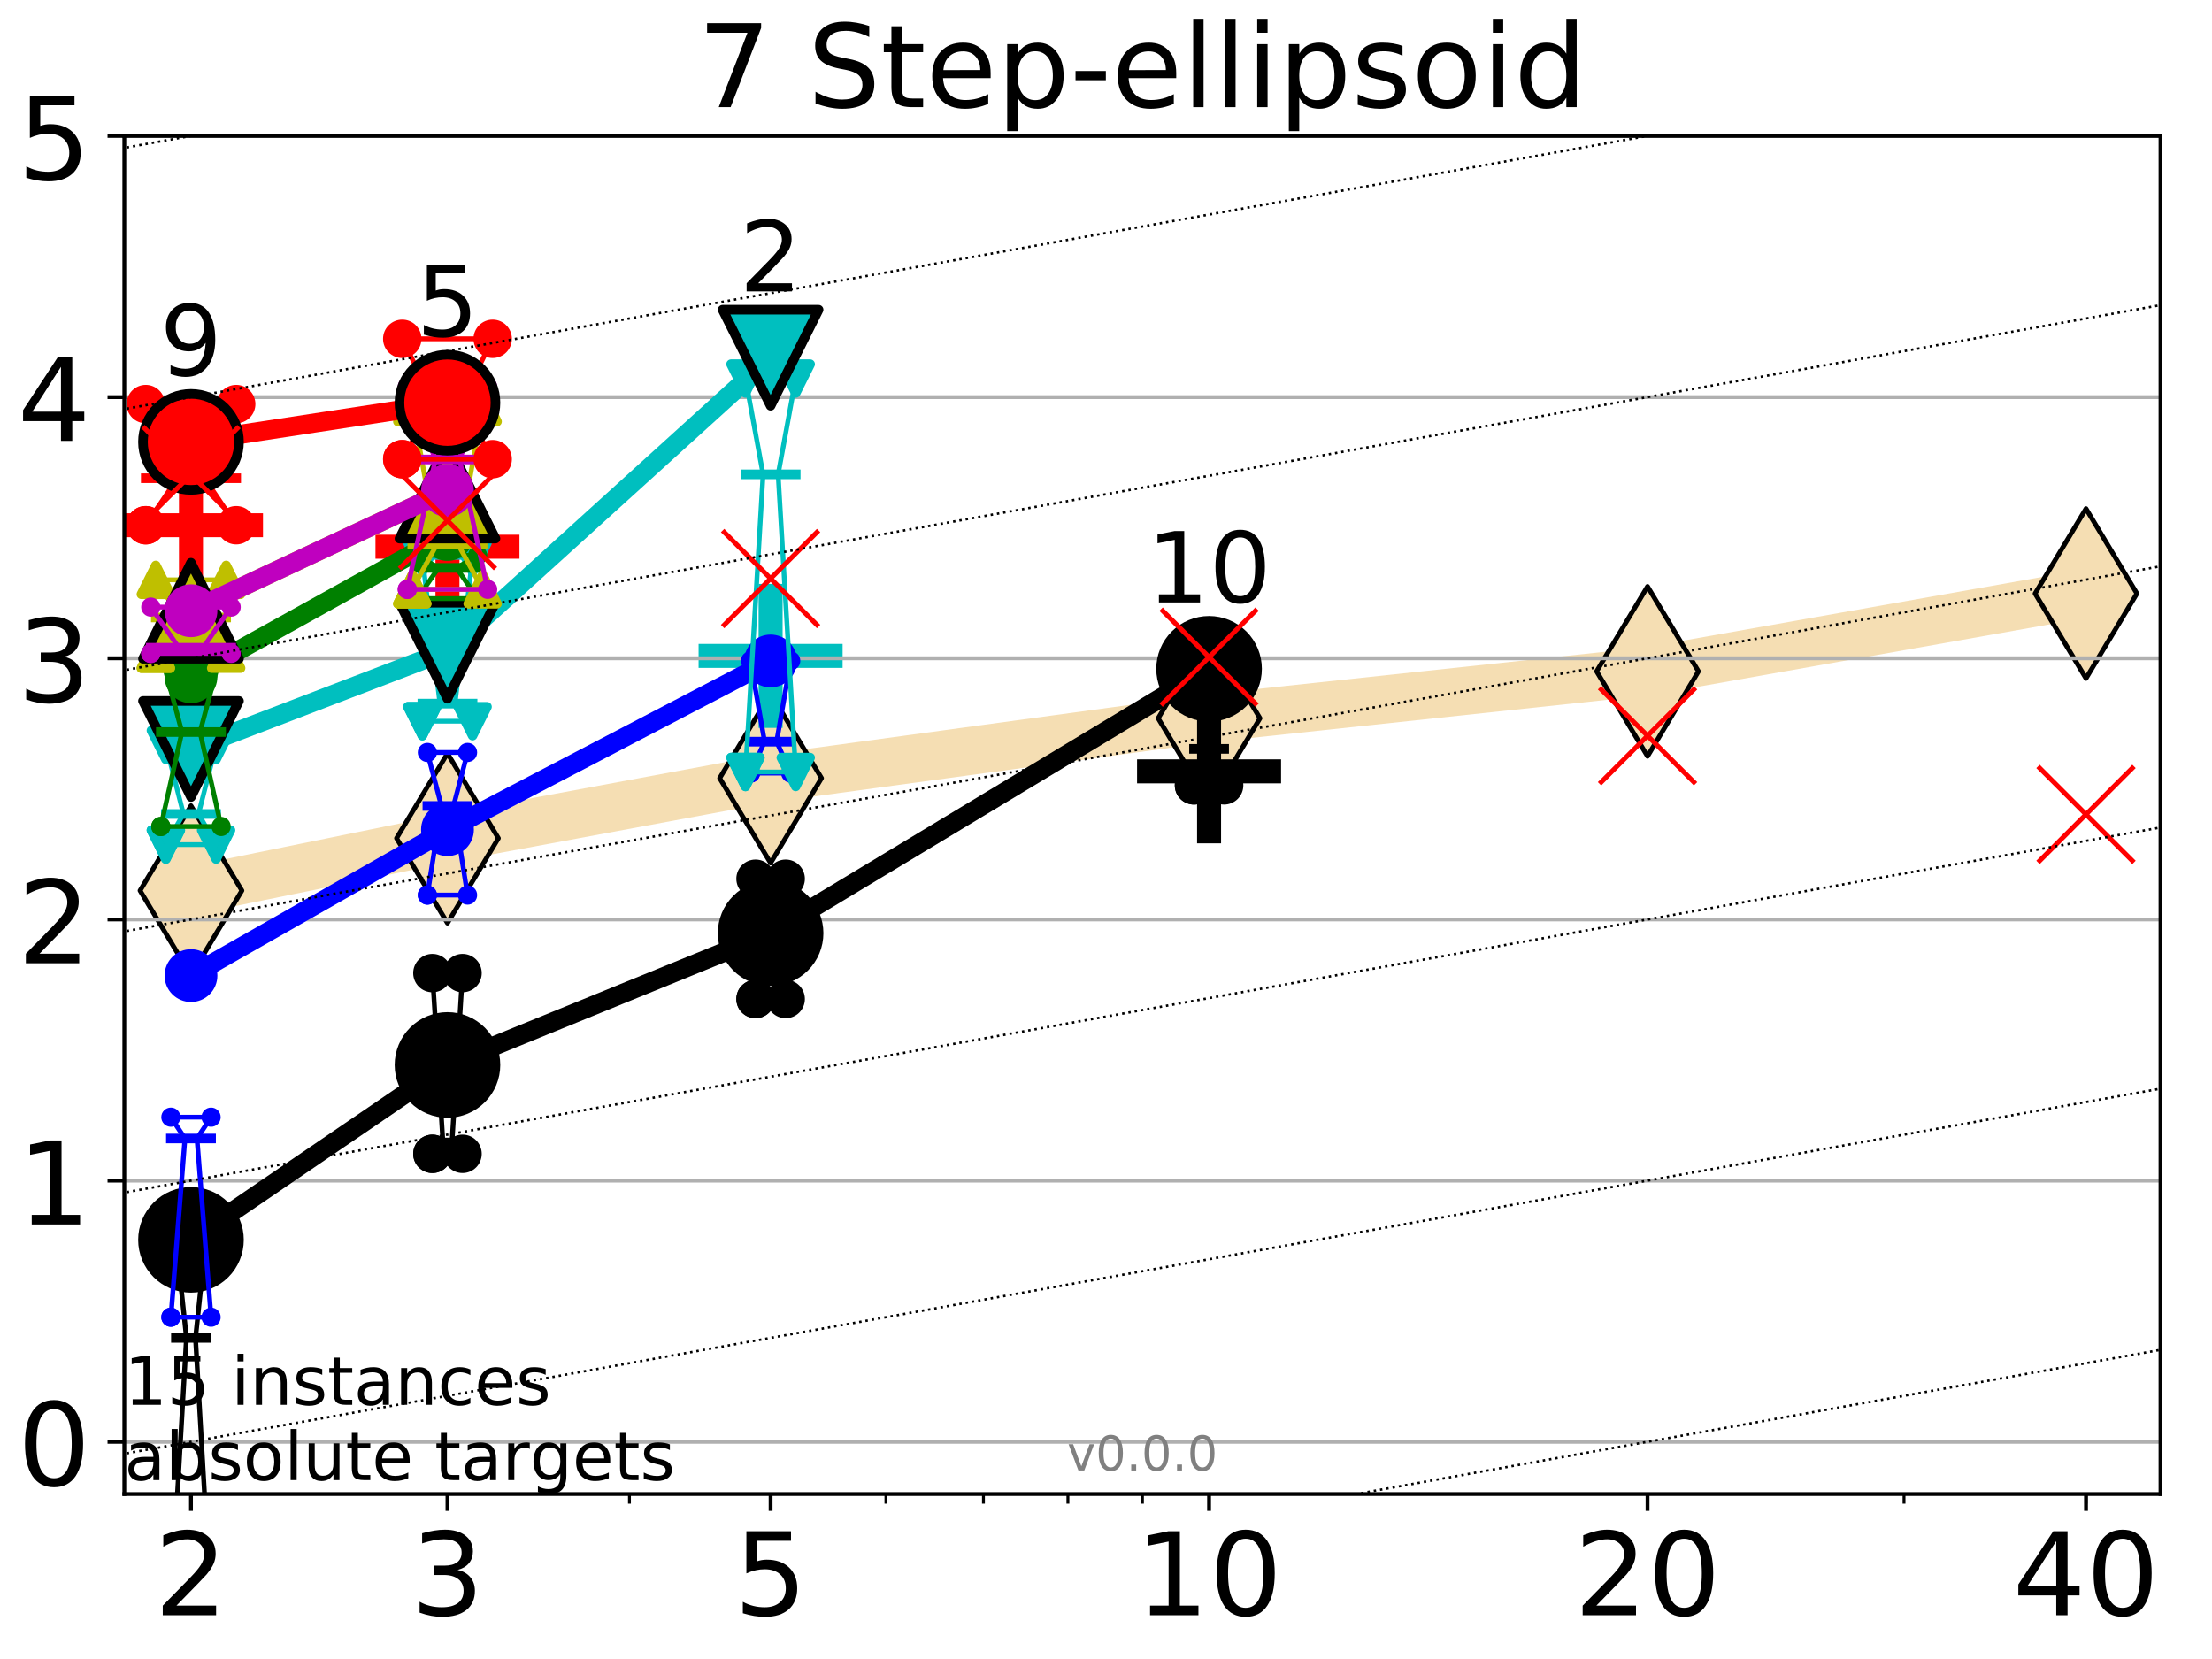 <?xml version="1.0" encoding="utf-8" standalone="no"?>
<!DOCTYPE svg PUBLIC "-//W3C//DTD SVG 1.1//EN"
  "http://www.w3.org/Graphics/SVG/1.1/DTD/svg11.dtd">
<!-- Created with matplotlib (http://matplotlib.org/) -->
<svg height="345.6pt" version="1.1" viewBox="0 0 460.8 345.6" width="460.8pt" xmlns="http://www.w3.org/2000/svg" xmlns:xlink="http://www.w3.org/1999/xlink">
 <defs>
  <style type="text/css">
*{stroke-linecap:butt;stroke-linejoin:round;}
  </style>
 </defs>
 <g id="figure_1">
  <g id="patch_1">
   <path d="M 0 345.6 
L 460.8 345.6 
L 460.8 0 
L 0 0 
z
" style="fill:#ffffff;"/>
  </g>
  <g id="axes_1">
   <g id="patch_2">
    <path d="M 25.9 311.24 
L 450.072 311.24 
L 450.072 28.32 
L 25.9 28.32 
z
" style="fill:#ffffff;"/>
   </g>
   <g id="line2d_1">
    <path clip-path="url(#p522c9f7654)" d="M 39.784 185.526 
L 93.215 174.62 
L 160.53 162.104 
L 251.87 149.631 
L 343.211 139.858 
L 434.551 123.644 
" style="fill:none;stroke:#f5deb3;stroke-linecap:square;stroke-width:10;"/>
    <defs>
     <path d="M -0 17.678 
L 10.607 0 
L 0 -17.678 
L -10.607 -0 
z
" id="m51cadf259b" style="stroke:#000000;stroke-linejoin:miter;"/>
    </defs>
    <g clip-path="url(#p522c9f7654)">
     <use style="fill:#f5deb3;stroke:#000000;stroke-linejoin:miter;" x="39.784" xlink:href="#m51cadf259b" y="185.526"/>
     <use style="fill:#f5deb3;stroke:#000000;stroke-linejoin:miter;" x="93.215" xlink:href="#m51cadf259b" y="174.62"/>
     <use style="fill:#f5deb3;stroke:#000000;stroke-linejoin:miter;" x="160.53" xlink:href="#m51cadf259b" y="162.104"/>
     <use style="fill:#f5deb3;stroke:#000000;stroke-linejoin:miter;" x="251.87" xlink:href="#m51cadf259b" y="149.631"/>
     <use style="fill:#f5deb3;stroke:#000000;stroke-linejoin:miter;" x="343.211" xlink:href="#m51cadf259b" y="139.858"/>
     <use style="fill:#f5deb3;stroke:#000000;stroke-linejoin:miter;" x="434.551" xlink:href="#m51cadf259b" y="123.644"/>
    </g>
   </g>
   <g id="line2d_2">
    <defs>
     <path d="M -15 0 
L 15 0 
M 0 15 
L 0 -15 
" id="ma0d4ff44c3" style="stroke:#ff0000;stroke-width:5;"/>
    </defs>
    <g clip-path="url(#p522c9f7654)">
     <use style="fill:#ff0000;stroke:#ff0000;stroke-width:5;" x="39.784" xlink:href="#ma0d4ff44c3" y="109.413"/>
    </g>
   </g>
   <g id="line2d_3">
    <defs>
     <path d="M -15 0 
L 15 0 
M 0 15 
L 0 -15 
" id="m48e92a271c" style="stroke:#000000;stroke-width:5;"/>
    </defs>
    <g clip-path="url(#p522c9f7654)">
     <use style="stroke:#000000;stroke-width:5;" x="251.87" xlink:href="#m48e92a271c" y="160.683"/>
    </g>
   </g>
   <g id="line2d_4">
    <g clip-path="url(#p522c9f7654)">
     <use style="fill:#ff0000;stroke:#ff0000;stroke-width:5;" x="93.215" xlink:href="#ma0d4ff44c3" y="113.886"/>
    </g>
   </g>
   <g id="line2d_5">
    <defs>
     <path d="M -15 0 
L 15 0 
M 0 15 
L 0 -15 
" id="med401c02a8" style="stroke:#00bfbf;stroke-width:5;"/>
    </defs>
    <g clip-path="url(#p522c9f7654)">
     <use style="fill:#00bfbf;stroke:#00bfbf;stroke-width:5;" x="160.53" xlink:href="#med401c02a8" y="136.633"/>
    </g>
   </g>
   <g id="matplotlib.axis_1">
    <g id="xtick_1">
     <g id="line2d_6">
      <defs>
       <path d="M 0 0 
L 0 3.5 
" id="m717dd26853" style="stroke:#000000;stroke-width:0.8;"/>
      </defs>
      <g>
       <use style="stroke:#000000;stroke-width:0.8;" x="39.784" xlink:href="#m717dd26853" y="311.24"/>
      </g>
     </g>
     <g id="text_1">
      <!-- 2 -->
      <defs>
       <path d="M 19.188 8.297 
L 53.609 8.297 
L 53.609 0 
L 7.328 0 
L 7.328 8.297 
Q 12.938 14.109 22.625 23.891 
Q 32.328 33.688 34.812 36.531 
Q 39.547 41.844 41.422 45.531 
Q 43.312 49.219 43.312 52.781 
Q 43.312 58.594 39.234 62.25 
Q 35.156 65.922 28.609 65.922 
Q 23.969 65.922 18.812 64.312 
Q 13.672 62.703 7.812 59.422 
L 7.812 69.391 
Q 13.766 71.781 18.938 73 
Q 24.125 74.219 28.422 74.219 
Q 39.75 74.219 46.484 68.547 
Q 53.219 62.891 53.219 53.422 
Q 53.219 48.922 51.531 44.891 
Q 49.859 40.875 45.406 35.406 
Q 44.188 33.984 37.641 27.219 
Q 31.109 20.453 19.188 8.297 
z
" id="DejaVuSans-32"/>
      </defs>
      <g transform="translate(32.149 336.476)scale(0.24 -0.24)">
       <use xlink:href="#DejaVuSans-32"/>
      </g>
     </g>
    </g>
    <g id="xtick_2">
     <g id="line2d_7">
      <g>
       <use style="stroke:#000000;stroke-width:0.8;" x="93.215" xlink:href="#m717dd26853" y="311.24"/>
      </g>
     </g>
     <g id="text_2">
      <!-- 3 -->
      <defs>
       <path d="M 40.578 39.312 
Q 47.656 37.797 51.625 33 
Q 55.609 28.219 55.609 21.188 
Q 55.609 10.406 48.188 4.484 
Q 40.766 -1.422 27.094 -1.422 
Q 22.516 -1.422 17.656 -0.516 
Q 12.797 0.391 7.625 2.203 
L 7.625 11.719 
Q 11.719 9.328 16.594 8.109 
Q 21.484 6.891 26.812 6.891 
Q 36.078 6.891 40.938 10.547 
Q 45.797 14.203 45.797 21.188 
Q 45.797 27.641 41.281 31.266 
Q 36.766 34.906 28.719 34.906 
L 20.219 34.906 
L 20.219 43.016 
L 29.109 43.016 
Q 36.375 43.016 40.234 45.922 
Q 44.094 48.828 44.094 54.297 
Q 44.094 59.906 40.109 62.906 
Q 36.141 65.922 28.719 65.922 
Q 24.656 65.922 20.016 65.031 
Q 15.375 64.156 9.812 62.312 
L 9.812 71.094 
Q 15.438 72.656 20.344 73.438 
Q 25.25 74.219 29.594 74.219 
Q 40.828 74.219 47.359 69.109 
Q 53.906 64.016 53.906 55.328 
Q 53.906 49.266 50.438 45.094 
Q 46.969 40.922 40.578 39.312 
z
" id="DejaVuSans-33"/>
      </defs>
      <g transform="translate(85.58 336.476)scale(0.24 -0.24)">
       <use xlink:href="#DejaVuSans-33"/>
      </g>
     </g>
    </g>
    <g id="xtick_3">
     <g id="line2d_8">
      <g>
       <use style="stroke:#000000;stroke-width:0.8;" x="160.53" xlink:href="#m717dd26853" y="311.24"/>
      </g>
     </g>
     <g id="text_3">
      <!-- 5 -->
      <defs>
       <path d="M 10.797 72.906 
L 49.516 72.906 
L 49.516 64.594 
L 19.828 64.594 
L 19.828 46.734 
Q 21.969 47.469 24.109 47.828 
Q 26.266 48.188 28.422 48.188 
Q 40.625 48.188 47.75 41.5 
Q 54.891 34.812 54.891 23.391 
Q 54.891 11.625 47.562 5.094 
Q 40.234 -1.422 26.906 -1.422 
Q 22.312 -1.422 17.547 -0.641 
Q 12.797 0.141 7.719 1.703 
L 7.719 11.625 
Q 12.109 9.234 16.797 8.062 
Q 21.484 6.891 26.703 6.891 
Q 35.156 6.891 40.078 11.328 
Q 45.016 15.766 45.016 23.391 
Q 45.016 31 40.078 35.438 
Q 35.156 39.891 26.703 39.891 
Q 22.75 39.891 18.812 39.016 
Q 14.891 38.141 10.797 36.281 
z
" id="DejaVuSans-35"/>
      </defs>
      <g transform="translate(152.895 336.476)scale(0.24 -0.24)">
       <use xlink:href="#DejaVuSans-35"/>
      </g>
     </g>
    </g>
    <g id="xtick_4">
     <g id="line2d_9">
      <g>
       <use style="stroke:#000000;stroke-width:0.8;" x="251.87" xlink:href="#m717dd26853" y="311.24"/>
      </g>
     </g>
     <g id="text_4">
      <!-- 10 -->
      <defs>
       <path d="M 12.406 8.297 
L 28.516 8.297 
L 28.516 63.922 
L 10.984 60.406 
L 10.984 69.391 
L 28.422 72.906 
L 38.281 72.906 
L 38.281 8.297 
L 54.391 8.297 
L 54.391 0 
L 12.406 0 
z
" id="DejaVuSans-31"/>
       <path d="M 31.781 66.406 
Q 24.172 66.406 20.328 58.906 
Q 16.5 51.422 16.5 36.375 
Q 16.5 21.391 20.328 13.891 
Q 24.172 6.391 31.781 6.391 
Q 39.453 6.391 43.281 13.891 
Q 47.125 21.391 47.125 36.375 
Q 47.125 51.422 43.281 58.906 
Q 39.453 66.406 31.781 66.406 
z
M 31.781 74.219 
Q 44.047 74.219 50.516 64.516 
Q 56.984 54.828 56.984 36.375 
Q 56.984 17.969 50.516 8.266 
Q 44.047 -1.422 31.781 -1.422 
Q 19.531 -1.422 13.062 8.266 
Q 6.594 17.969 6.594 36.375 
Q 6.594 54.828 13.062 64.516 
Q 19.531 74.219 31.781 74.219 
z
" id="DejaVuSans-30"/>
      </defs>
      <g transform="translate(236.6 336.476)scale(0.24 -0.24)">
       <use xlink:href="#DejaVuSans-31"/>
       <use x="63.623" xlink:href="#DejaVuSans-30"/>
      </g>
     </g>
    </g>
    <g id="xtick_5">
     <g id="line2d_10">
      <g>
       <use style="stroke:#000000;stroke-width:0.8;" x="343.211" xlink:href="#m717dd26853" y="311.24"/>
      </g>
     </g>
     <g id="text_5">
      <!-- 20 -->
      <g transform="translate(327.941 336.476)scale(0.24 -0.24)">
       <use xlink:href="#DejaVuSans-32"/>
       <use x="63.623" xlink:href="#DejaVuSans-30"/>
      </g>
     </g>
    </g>
    <g id="xtick_6">
     <g id="line2d_11">
      <g>
       <use style="stroke:#000000;stroke-width:0.8;" x="434.551" xlink:href="#m717dd26853" y="311.24"/>
      </g>
     </g>
     <g id="text_6">
      <!-- 40 -->
      <defs>
       <path d="M 37.797 64.312 
L 12.891 25.391 
L 37.797 25.391 
z
M 35.203 72.906 
L 47.609 72.906 
L 47.609 25.391 
L 58.016 25.391 
L 58.016 17.188 
L 47.609 17.188 
L 47.609 0 
L 37.797 0 
L 37.797 17.188 
L 4.891 17.188 
L 4.891 26.703 
z
" id="DejaVuSans-34"/>
      </defs>
      <g transform="translate(419.281 336.476)scale(0.24 -0.24)">
       <use xlink:href="#DejaVuSans-34"/>
       <use x="63.623" xlink:href="#DejaVuSans-30"/>
      </g>
     </g>
    </g>
    <g id="xtick_7">
     <g id="line2d_12">
      <defs>
       <path d="M 0 0 
L 0 2 
" id="m50690ef6cd" style="stroke:#000000;stroke-width:0.6;"/>
      </defs>
      <g>
       <use style="stroke:#000000;stroke-width:0.6;" x="39.784" xlink:href="#m50690ef6cd" y="311.24"/>
      </g>
     </g>
    </g>
    <g id="xtick_8">
     <g id="line2d_13">
      <g>
       <use style="stroke:#000000;stroke-width:0.6;" x="93.215" xlink:href="#m50690ef6cd" y="311.24"/>
      </g>
     </g>
    </g>
    <g id="xtick_9">
     <g id="line2d_14">
      <g>
       <use style="stroke:#000000;stroke-width:0.6;" x="131.125" xlink:href="#m50690ef6cd" y="311.24"/>
      </g>
     </g>
    </g>
    <g id="xtick_10">
     <g id="line2d_15">
      <g>
       <use style="stroke:#000000;stroke-width:0.6;" x="160.53" xlink:href="#m50690ef6cd" y="311.24"/>
      </g>
     </g>
    </g>
    <g id="xtick_11">
     <g id="line2d_16">
      <g>
       <use style="stroke:#000000;stroke-width:0.6;" x="184.555" xlink:href="#m50690ef6cd" y="311.24"/>
      </g>
     </g>
    </g>
    <g id="xtick_12">
     <g id="line2d_17">
      <g>
       <use style="stroke:#000000;stroke-width:0.6;" x="204.869" xlink:href="#m50690ef6cd" y="311.24"/>
      </g>
     </g>
    </g>
    <g id="xtick_13">
     <g id="line2d_18">
      <g>
       <use style="stroke:#000000;stroke-width:0.6;" x="222.465" xlink:href="#m50690ef6cd" y="311.24"/>
      </g>
     </g>
    </g>
    <g id="xtick_14">
     <g id="line2d_19">
      <g>
       <use style="stroke:#000000;stroke-width:0.6;" x="237.986" xlink:href="#m50690ef6cd" y="311.24"/>
      </g>
     </g>
    </g>
    <g id="xtick_15">
     <g id="line2d_20">
      <g>
       <use style="stroke:#000000;stroke-width:0.6;" x="343.211" xlink:href="#m50690ef6cd" y="311.24"/>
      </g>
     </g>
    </g>
    <g id="xtick_16">
     <g id="line2d_21">
      <g>
       <use style="stroke:#000000;stroke-width:0.6;" x="396.641" xlink:href="#m50690ef6cd" y="311.24"/>
      </g>
     </g>
    </g>
    <g id="xtick_17">
     <g id="line2d_22">
      <g>
       <use style="stroke:#000000;stroke-width:0.6;" x="434.551" xlink:href="#m50690ef6cd" y="311.24"/>
      </g>
     </g>
    </g>
   </g>
   <g id="matplotlib.axis_2">
    <g id="ytick_1">
     <g id="line2d_23">
      <path clip-path="url(#p522c9f7654)" d="M 25.9 300.358 
L 450.072 300.358 
" style="fill:none;stroke:#b0b0b0;stroke-linecap:square;stroke-width:0.8;"/>
     </g>
     <g id="line2d_24">
      <defs>
       <path d="M 0 0 
L -3.5 0 
" id="mcee3075434" style="stroke:#000000;stroke-width:0.8;"/>
      </defs>
      <g>
       <use style="stroke:#000000;stroke-width:0.8;" x="25.9" xlink:href="#mcee3075434" y="300.358"/>
      </g>
     </g>
     <g id="text_7">
      <!-- 0 -->
      <g transform="translate(3.63 309.477)scale(0.24 -0.24)">
       <use xlink:href="#DejaVuSans-30"/>
      </g>
     </g>
    </g>
    <g id="ytick_2">
     <g id="line2d_25">
      <path clip-path="url(#p522c9f7654)" d="M 25.9 245.951 
L 450.072 245.951 
" style="fill:none;stroke:#b0b0b0;stroke-linecap:square;stroke-width:0.8;"/>
     </g>
     <g id="line2d_26">
      <g>
       <use style="stroke:#000000;stroke-width:0.8;" x="25.9" xlink:href="#mcee3075434" y="245.951"/>
      </g>
     </g>
     <g id="text_8">
      <!-- 1 -->
      <g transform="translate(3.63 255.069)scale(0.24 -0.24)">
       <use xlink:href="#DejaVuSans-31"/>
      </g>
     </g>
    </g>
    <g id="ytick_3">
     <g id="line2d_27">
      <path clip-path="url(#p522c9f7654)" d="M 25.9 191.543 
L 450.072 191.543 
" style="fill:none;stroke:#b0b0b0;stroke-linecap:square;stroke-width:0.8;"/>
     </g>
     <g id="line2d_28">
      <g>
       <use style="stroke:#000000;stroke-width:0.8;" x="25.9" xlink:href="#mcee3075434" y="191.543"/>
      </g>
     </g>
     <g id="text_9">
      <!-- 2 -->
      <g transform="translate(3.63 200.661)scale(0.24 -0.24)">
       <use xlink:href="#DejaVuSans-32"/>
      </g>
     </g>
    </g>
    <g id="ytick_4">
     <g id="line2d_29">
      <path clip-path="url(#p522c9f7654)" d="M 25.9 137.135 
L 450.072 137.135 
" style="fill:none;stroke:#b0b0b0;stroke-linecap:square;stroke-width:0.8;"/>
     </g>
     <g id="line2d_30">
      <g>
       <use style="stroke:#000000;stroke-width:0.8;" x="25.9" xlink:href="#mcee3075434" y="137.135"/>
      </g>
     </g>
     <g id="text_10">
      <!-- 3 -->
      <g transform="translate(3.63 146.254)scale(0.24 -0.24)">
       <use xlink:href="#DejaVuSans-33"/>
      </g>
     </g>
    </g>
    <g id="ytick_5">
     <g id="line2d_31">
      <path clip-path="url(#p522c9f7654)" d="M 25.9 82.728 
L 450.072 82.728 
" style="fill:none;stroke:#b0b0b0;stroke-linecap:square;stroke-width:0.8;"/>
     </g>
     <g id="line2d_32">
      <g>
       <use style="stroke:#000000;stroke-width:0.8;" x="25.9" xlink:href="#mcee3075434" y="82.728"/>
      </g>
     </g>
     <g id="text_11">
      <!-- 4 -->
      <g transform="translate(3.63 91.846)scale(0.24 -0.24)">
       <use xlink:href="#DejaVuSans-34"/>
      </g>
     </g>
    </g>
    <g id="ytick_6">
     <g id="line2d_33">
      <path clip-path="url(#p522c9f7654)" d="M 25.9 28.32 
L 450.072 28.32 
" style="fill:none;stroke:#b0b0b0;stroke-linecap:square;stroke-width:0.8;"/>
     </g>
     <g id="line2d_34">
      <g>
       <use style="stroke:#000000;stroke-width:0.8;" x="25.9" xlink:href="#mcee3075434" y="28.32"/>
      </g>
     </g>
     <g id="text_12">
      <!-- 5 -->
      <g transform="translate(3.63 37.438)scale(0.24 -0.24)">
       <use xlink:href="#DejaVuSans-35"/>
      </g>
     </g>
    </g>
   </g>
   <g id="line2d_35">
    <path clip-path="url(#p522c9f7654)" d="M 36.644 316.737 
L 38.842 278.707 
L 36.644 258.021 
L 42.924 258.021 
L 40.726 278.707 
L 42.924 316.737 
L 36.644 316.737 
" style="fill:none;stroke:#000000;stroke-linecap:square;"/>
   </g>
   <g id="line2d_36">
    <path clip-path="url(#p522c9f7654)" d="M 36.644 316.737 
L 42.924 316.737 
L 42.924 258.021 
L 36.644 258.021 
L 36.644 316.737 
" style="fill:none;"/>
    <defs>
     <path d="M 0 3 
C 0.796 3 1.559 2.684 2.121 2.121 
C 2.684 1.559 3 0.796 3 0 
C 3 -0.796 2.684 -1.559 2.121 -2.121 
C 1.559 -2.684 0.796 -3 0 -3 
C -0.796 -3 -1.559 -2.684 -2.121 -2.121 
C -2.684 -1.559 -3 -0.796 -3 0 
C -3 0.796 -2.684 1.559 -2.121 2.121 
C -1.559 2.684 -0.796 3 0 3 
z
" id="m128e82d9e5" style="stroke:#000000;stroke-width:2;"/>
    </defs>
    <g clip-path="url(#p522c9f7654)">
     <use style="stroke:#000000;stroke-width:2;" x="36.644" xlink:href="#m128e82d9e5" y="316.737"/>
     <use style="stroke:#000000;stroke-width:2;" x="42.924" xlink:href="#m128e82d9e5" y="316.737"/>
     <use style="stroke:#000000;stroke-width:2;" x="42.924" xlink:href="#m128e82d9e5" y="258.021"/>
     <use style="stroke:#000000;stroke-width:2;" x="36.644" xlink:href="#m128e82d9e5" y="258.021"/>
     <use style="stroke:#000000;stroke-width:2;" x="36.644" xlink:href="#m128e82d9e5" y="316.737"/>
    </g>
   </g>
   <g id="line2d_37">
    <path clip-path="url(#p522c9f7654)" d="M 36.644 278.707 
L 42.924 278.707 
" style="fill:none;stroke:#000000;stroke-linecap:square;stroke-width:2;"/>
   </g>
   <g id="line2d_38">
    <path clip-path="url(#p522c9f7654)" d="M 90.075 240.365 
L 92.273 238 
L 90.075 202.712 
L 96.355 202.712 
L 94.157 238 
L 96.355 240.365 
L 90.075 240.365 
" style="fill:none;stroke:#000000;stroke-linecap:square;"/>
   </g>
   <g id="line2d_39">
    <path clip-path="url(#p522c9f7654)" d="M 90.075 240.365 
L 96.355 240.365 
L 96.355 202.712 
L 90.075 202.712 
L 90.075 240.365 
" style="fill:none;"/>
    <g clip-path="url(#p522c9f7654)">
     <use style="stroke:#000000;stroke-width:2;" x="90.075" xlink:href="#m128e82d9e5" y="240.365"/>
     <use style="stroke:#000000;stroke-width:2;" x="96.355" xlink:href="#m128e82d9e5" y="240.365"/>
     <use style="stroke:#000000;stroke-width:2;" x="96.355" xlink:href="#m128e82d9e5" y="202.712"/>
     <use style="stroke:#000000;stroke-width:2;" x="90.075" xlink:href="#m128e82d9e5" y="202.712"/>
     <use style="stroke:#000000;stroke-width:2;" x="90.075" xlink:href="#m128e82d9e5" y="240.365"/>
    </g>
   </g>
   <g id="line2d_40">
    <path clip-path="url(#p522c9f7654)" d="M 90.075 238 
L 96.355 238 
" style="fill:none;stroke:#000000;stroke-linecap:square;stroke-width:2;"/>
   </g>
   <g id="line2d_41">
    <path clip-path="url(#p522c9f7654)" d="M 157.39 208.111 
L 159.588 188.865 
L 157.39 183.059 
L 163.669 183.059 
L 161.472 188.865 
L 163.669 208.111 
L 157.39 208.111 
" style="fill:none;stroke:#000000;stroke-linecap:square;"/>
   </g>
   <g id="line2d_42">
    <path clip-path="url(#p522c9f7654)" d="M 157.39 208.111 
L 163.669 208.111 
L 163.669 183.059 
L 157.39 183.059 
L 157.39 208.111 
" style="fill:none;"/>
    <g clip-path="url(#p522c9f7654)">
     <use style="stroke:#000000;stroke-width:2;" x="157.39" xlink:href="#m128e82d9e5" y="208.111"/>
     <use style="stroke:#000000;stroke-width:2;" x="163.669" xlink:href="#m128e82d9e5" y="208.111"/>
     <use style="stroke:#000000;stroke-width:2;" x="163.669" xlink:href="#m128e82d9e5" y="183.059"/>
     <use style="stroke:#000000;stroke-width:2;" x="157.39" xlink:href="#m128e82d9e5" y="183.059"/>
     <use style="stroke:#000000;stroke-width:2;" x="157.39" xlink:href="#m128e82d9e5" y="208.111"/>
    </g>
   </g>
   <g id="line2d_43">
    <path clip-path="url(#p522c9f7654)" d="M 157.39 188.865 
L 163.669 188.865 
" style="fill:none;stroke:#000000;stroke-linecap:square;stroke-width:2;"/>
   </g>
   <g id="line2d_44">
    <path clip-path="url(#p522c9f7654)" d="M 248.73 163.606 
L 250.928 156.006 
L 248.73 143.471 
L 255.01 143.471 
L 252.812 156.006 
L 255.01 163.606 
L 248.73 163.606 
" style="fill:none;stroke:#000000;stroke-linecap:square;"/>
   </g>
   <g id="line2d_45">
    <path clip-path="url(#p522c9f7654)" d="M 248.73 163.606 
L 255.01 163.606 
L 255.01 143.471 
L 248.73 143.471 
L 248.73 163.606 
" style="fill:none;"/>
    <g clip-path="url(#p522c9f7654)">
     <use style="stroke:#000000;stroke-width:2;" x="248.73" xlink:href="#m128e82d9e5" y="163.606"/>
     <use style="stroke:#000000;stroke-width:2;" x="255.01" xlink:href="#m128e82d9e5" y="163.606"/>
     <use style="stroke:#000000;stroke-width:2;" x="255.01" xlink:href="#m128e82d9e5" y="143.471"/>
     <use style="stroke:#000000;stroke-width:2;" x="248.73" xlink:href="#m128e82d9e5" y="143.471"/>
     <use style="stroke:#000000;stroke-width:2;" x="248.73" xlink:href="#m128e82d9e5" y="163.606"/>
    </g>
   </g>
   <g id="line2d_46">
    <path clip-path="url(#p522c9f7654)" d="M 248.73 156.006 
L 255.01 156.006 
" style="fill:none;stroke:#000000;stroke-linecap:square;stroke-width:2;"/>
   </g>
   <g id="line2d_47">
    <path clip-path="url(#p522c9f7654)" d="M 39.784 258.285 
L 93.215 221.848 
" style="fill:none;stroke:#000000;stroke-linecap:square;stroke-width:4;"/>
   </g>
   <g id="line2d_48">
    <path clip-path="url(#p522c9f7654)" d="M 93.215 221.848 
L 160.53 194.396 
" style="fill:none;stroke:#000000;stroke-linecap:square;stroke-width:4;"/>
   </g>
   <g id="line2d_49">
    <path clip-path="url(#p522c9f7654)" d="M 160.53 194.396 
L 251.87 139.325 
" style="fill:none;stroke:#000000;stroke-linecap:square;stroke-width:4;"/>
   </g>
   <g id="line2d_50">
    <path clip-path="url(#p522c9f7654)" d="M 39.784 258.285 
L 93.215 221.848 
L 160.53 194.396 
L 251.87 139.325 
" style="fill:none;"/>
    <defs>
     <path d="M 0 10 
C 2.652 10 5.196 8.946 7.071 7.071 
C 8.946 5.196 10 2.652 10 0 
C 10 -2.652 8.946 -5.196 7.071 -7.071 
C 5.196 -8.946 2.652 -10 0 -10 
C -2.652 -10 -5.196 -8.946 -7.071 -7.071 
C -8.946 -5.196 -10 -2.652 -10 0 
C -10 2.652 -8.946 5.196 -7.071 7.071 
C -5.196 8.946 -2.652 10 0 10 
z
" id="m96d570742b" style="stroke:#000000;stroke-width:2;"/>
    </defs>
    <g clip-path="url(#p522c9f7654)">
     <use style="stroke:#000000;stroke-width:2;" x="39.784" xlink:href="#m96d570742b" y="258.285"/>
     <use style="stroke:#000000;stroke-width:2;" x="93.215" xlink:href="#m96d570742b" y="221.848"/>
     <use style="stroke:#000000;stroke-width:2;" x="160.53" xlink:href="#m96d570742b" y="194.396"/>
     <use style="stroke:#000000;stroke-width:2;" x="251.87" xlink:href="#m96d570742b" y="139.325"/>
    </g>
   </g>
   <g id="line2d_51">
    <path clip-path="url(#p522c9f7654)" d="M 35.597 274.399 
L 38.528 237.171 
L 35.597 232.728 
L 43.971 232.728 
L 41.04 237.171 
L 43.971 274.399 
L 35.597 274.399 
" style="fill:none;stroke:#0000ff;stroke-linecap:square;"/>
   </g>
   <g id="line2d_52">
    <path clip-path="url(#p522c9f7654)" d="M 35.597 274.399 
L 43.971 274.399 
L 43.971 232.728 
L 35.597 232.728 
L 35.597 274.399 
" style="fill:none;"/>
    <defs>
     <path d="M 0 1.5 
C 0.398 1.5 0.779 1.342 1.061 1.061 
C 1.342 0.779 1.5 0.398 1.5 0 
C 1.5 -0.398 1.342 -0.779 1.061 -1.061 
C 0.779 -1.342 0.398 -1.5 0 -1.5 
C -0.398 -1.5 -0.779 -1.342 -1.061 -1.061 
C -1.342 -0.779 -1.5 -0.398 -1.5 0 
C -1.5 0.398 -1.342 0.779 -1.061 1.061 
C -0.779 1.342 -0.398 1.5 0 1.5 
z
" id="me90235b572" style="stroke:#0000ff;"/>
    </defs>
    <g clip-path="url(#p522c9f7654)">
     <use style="fill:#0000ff;stroke:#0000ff;" x="35.597" xlink:href="#me90235b572" y="274.399"/>
     <use style="fill:#0000ff;stroke:#0000ff;" x="43.971" xlink:href="#me90235b572" y="274.399"/>
     <use style="fill:#0000ff;stroke:#0000ff;" x="43.971" xlink:href="#me90235b572" y="232.728"/>
     <use style="fill:#0000ff;stroke:#0000ff;" x="35.597" xlink:href="#me90235b572" y="232.728"/>
     <use style="fill:#0000ff;stroke:#0000ff;" x="35.597" xlink:href="#me90235b572" y="274.399"/>
    </g>
   </g>
   <g id="line2d_53">
    <path clip-path="url(#p522c9f7654)" d="M 35.597 237.171 
L 43.971 237.171 
" style="fill:none;stroke:#0000ff;stroke-linecap:square;stroke-width:2;"/>
   </g>
   <g id="line2d_54">
    <path clip-path="url(#p522c9f7654)" d="M 89.028 186.46 
L 91.959 167.899 
L 89.028 156.75 
L 97.401 156.75 
L 94.471 167.899 
L 97.401 186.46 
L 89.028 186.46 
" style="fill:none;stroke:#0000ff;stroke-linecap:square;"/>
   </g>
   <g id="line2d_55">
    <path clip-path="url(#p522c9f7654)" d="M 89.028 186.46 
L 97.401 186.46 
L 97.401 156.75 
L 89.028 156.75 
L 89.028 186.46 
" style="fill:none;"/>
    <g clip-path="url(#p522c9f7654)">
     <use style="fill:#0000ff;stroke:#0000ff;" x="89.028" xlink:href="#me90235b572" y="186.46"/>
     <use style="fill:#0000ff;stroke:#0000ff;" x="97.401" xlink:href="#me90235b572" y="186.46"/>
     <use style="fill:#0000ff;stroke:#0000ff;" x="97.401" xlink:href="#me90235b572" y="156.75"/>
     <use style="fill:#0000ff;stroke:#0000ff;" x="89.028" xlink:href="#me90235b572" y="156.75"/>
     <use style="fill:#0000ff;stroke:#0000ff;" x="89.028" xlink:href="#me90235b572" y="186.46"/>
    </g>
   </g>
   <g id="line2d_56">
    <path clip-path="url(#p522c9f7654)" d="M 89.028 167.899 
L 97.401 167.899 
" style="fill:none;stroke:#0000ff;stroke-linecap:square;stroke-width:2;"/>
   </g>
   <g id="line2d_57">
    <path clip-path="url(#p522c9f7654)" d="M 156.343 161.054 
L 159.274 154.508 
L 156.343 137.661 
L 164.716 137.661 
L 161.786 154.508 
L 164.716 161.054 
L 156.343 161.054 
" style="fill:none;stroke:#0000ff;stroke-linecap:square;"/>
   </g>
   <g id="line2d_58">
    <path clip-path="url(#p522c9f7654)" d="M 156.343 161.054 
L 164.716 161.054 
L 164.716 137.661 
L 156.343 137.661 
L 156.343 161.054 
" style="fill:none;"/>
    <g clip-path="url(#p522c9f7654)">
     <use style="fill:#0000ff;stroke:#0000ff;" x="156.343" xlink:href="#me90235b572" y="161.054"/>
     <use style="fill:#0000ff;stroke:#0000ff;" x="164.716" xlink:href="#me90235b572" y="161.054"/>
     <use style="fill:#0000ff;stroke:#0000ff;" x="164.716" xlink:href="#me90235b572" y="137.661"/>
     <use style="fill:#0000ff;stroke:#0000ff;" x="156.343" xlink:href="#me90235b572" y="137.661"/>
     <use style="fill:#0000ff;stroke:#0000ff;" x="156.343" xlink:href="#me90235b572" y="161.054"/>
    </g>
   </g>
   <g id="line2d_59">
    <path clip-path="url(#p522c9f7654)" d="M 156.343 154.508 
L 164.716 154.508 
" style="fill:none;stroke:#0000ff;stroke-linecap:square;stroke-width:2;"/>
   </g>
   <g id="line2d_60">
    <path clip-path="url(#p522c9f7654)" d="M 39.784 203.236 
L 93.215 172.832 
" style="fill:none;stroke:#0000ff;stroke-linecap:square;stroke-width:4;"/>
   </g>
   <g id="line2d_61">
    <path clip-path="url(#p522c9f7654)" d="M 93.215 172.832 
L 160.53 137.691 
" style="fill:none;stroke:#0000ff;stroke-linecap:square;stroke-width:4;"/>
   </g>
   <g id="line2d_62">
    <path clip-path="url(#p522c9f7654)" d="M 39.784 203.236 
L 93.215 172.832 
L 160.53 137.691 
" style="fill:none;"/>
    <defs>
     <path d="M 0 5 
C 1.326 5 2.598 4.473 3.536 3.536 
C 4.473 2.598 5 1.326 5 0 
C 5 -1.326 4.473 -2.598 3.536 -3.536 
C 2.598 -4.473 1.326 -5 0 -5 
C -1.326 -5 -2.598 -4.473 -3.536 -3.536 
C -4.473 -2.598 -5 -1.326 -5 0 
C -5 1.326 -4.473 2.598 -3.536 3.536 
C -2.598 4.473 -1.326 5 0 5 
z
" id="m5af7e24851" style="stroke:#0000ff;"/>
    </defs>
    <g clip-path="url(#p522c9f7654)">
     <use style="fill:#0000ff;stroke:#0000ff;" x="39.784" xlink:href="#m5af7e24851" y="203.236"/>
     <use style="fill:#0000ff;stroke:#0000ff;" x="93.215" xlink:href="#m5af7e24851" y="172.832"/>
     <use style="fill:#0000ff;stroke:#0000ff;" x="160.53" xlink:href="#m5af7e24851" y="137.691"/>
    </g>
   </g>
   <g id="line2d_63">
    <path clip-path="url(#p522c9f7654)" d="M 34.551 175.945 
L 38.214 169.564 
L 34.551 155.178 
L 45.017 155.178 
L 41.354 169.564 
L 45.017 175.945 
L 34.551 175.945 
" style="fill:none;stroke:#00bfbf;stroke-linecap:square;"/>
   </g>
   <g id="line2d_64">
    <path clip-path="url(#p522c9f7654)" d="M 34.551 175.945 
L 45.017 175.945 
L 45.017 155.178 
L 34.551 155.178 
L 34.551 175.945 
" style="fill:none;"/>
    <defs>
     <path d="M -0 3 
L 3 -3 
L -3 -3 
z
" id="m9ff30067f4" style="stroke:#00bfbf;stroke-linejoin:miter;stroke-width:2;"/>
    </defs>
    <g clip-path="url(#p522c9f7654)">
     <use style="fill:#00bfbf;stroke:#00bfbf;stroke-linejoin:miter;stroke-width:2;" x="34.551" xlink:href="#m9ff30067f4" y="175.945"/>
     <use style="fill:#00bfbf;stroke:#00bfbf;stroke-linejoin:miter;stroke-width:2;" x="45.017" xlink:href="#m9ff30067f4" y="175.945"/>
     <use style="fill:#00bfbf;stroke:#00bfbf;stroke-linejoin:miter;stroke-width:2;" x="45.017" xlink:href="#m9ff30067f4" y="155.178"/>
     <use style="fill:#00bfbf;stroke:#00bfbf;stroke-linejoin:miter;stroke-width:2;" x="34.551" xlink:href="#m9ff30067f4" y="155.178"/>
     <use style="fill:#00bfbf;stroke:#00bfbf;stroke-linejoin:miter;stroke-width:2;" x="34.551" xlink:href="#m9ff30067f4" y="175.945"/>
    </g>
   </g>
   <g id="line2d_65">
    <path clip-path="url(#p522c9f7654)" d="M 34.551 169.564 
L 45.017 169.564 
" style="fill:none;stroke:#00bfbf;stroke-linecap:square;stroke-width:2;"/>
   </g>
   <g id="line2d_66">
    <path clip-path="url(#p522c9f7654)" d="M 87.982 150.239 
L 91.645 146.575 
L 87.982 116.1 
L 98.448 116.1 
L 94.785 146.575 
L 98.448 150.239 
L 87.982 150.239 
" style="fill:none;stroke:#00bfbf;stroke-linecap:square;"/>
   </g>
   <g id="line2d_67">
    <path clip-path="url(#p522c9f7654)" d="M 87.982 150.239 
L 98.448 150.239 
L 98.448 116.1 
L 87.982 116.1 
L 87.982 150.239 
" style="fill:none;"/>
    <g clip-path="url(#p522c9f7654)">
     <use style="fill:#00bfbf;stroke:#00bfbf;stroke-linejoin:miter;stroke-width:2;" x="87.982" xlink:href="#m9ff30067f4" y="150.239"/>
     <use style="fill:#00bfbf;stroke:#00bfbf;stroke-linejoin:miter;stroke-width:2;" x="98.448" xlink:href="#m9ff30067f4" y="150.239"/>
     <use style="fill:#00bfbf;stroke:#00bfbf;stroke-linejoin:miter;stroke-width:2;" x="98.448" xlink:href="#m9ff30067f4" y="116.1"/>
     <use style="fill:#00bfbf;stroke:#00bfbf;stroke-linejoin:miter;stroke-width:2;" x="87.982" xlink:href="#m9ff30067f4" y="116.1"/>
     <use style="fill:#00bfbf;stroke:#00bfbf;stroke-linejoin:miter;stroke-width:2;" x="87.982" xlink:href="#m9ff30067f4" y="150.239"/>
    </g>
   </g>
   <g id="line2d_68">
    <path clip-path="url(#p522c9f7654)" d="M 87.982 146.575 
L 98.448 146.575 
" style="fill:none;stroke:#00bfbf;stroke-linecap:square;stroke-width:2;"/>
   </g>
   <g id="line2d_69">
    <path clip-path="url(#p522c9f7654)" d="M 155.296 160.821 
L 158.96 98.815 
L 155.296 78.863 
L 165.763 78.863 
L 162.1 98.815 
L 165.763 160.821 
L 155.296 160.821 
" style="fill:none;stroke:#00bfbf;stroke-linecap:square;"/>
   </g>
   <g id="line2d_70">
    <path clip-path="url(#p522c9f7654)" d="M 155.296 160.821 
L 165.763 160.821 
L 165.763 78.863 
L 155.296 78.863 
L 155.296 160.821 
" style="fill:none;"/>
    <g clip-path="url(#p522c9f7654)">
     <use style="fill:#00bfbf;stroke:#00bfbf;stroke-linejoin:miter;stroke-width:2;" x="155.296" xlink:href="#m9ff30067f4" y="160.821"/>
     <use style="fill:#00bfbf;stroke:#00bfbf;stroke-linejoin:miter;stroke-width:2;" x="165.763" xlink:href="#m9ff30067f4" y="160.821"/>
     <use style="fill:#00bfbf;stroke:#00bfbf;stroke-linejoin:miter;stroke-width:2;" x="165.763" xlink:href="#m9ff30067f4" y="78.863"/>
     <use style="fill:#00bfbf;stroke:#00bfbf;stroke-linejoin:miter;stroke-width:2;" x="155.296" xlink:href="#m9ff30067f4" y="78.863"/>
     <use style="fill:#00bfbf;stroke:#00bfbf;stroke-linejoin:miter;stroke-width:2;" x="155.296" xlink:href="#m9ff30067f4" y="160.821"/>
    </g>
   </g>
   <g id="line2d_71">
    <path clip-path="url(#p522c9f7654)" d="M 155.296 98.815 
L 165.763 98.815 
" style="fill:none;stroke:#00bfbf;stroke-linecap:square;stroke-width:2;"/>
   </g>
   <g id="line2d_72">
    <path clip-path="url(#p522c9f7654)" d="M 39.784 156.028 
L 93.215 135.556 
" style="fill:none;stroke:#00bfbf;stroke-linecap:square;stroke-width:4;"/>
   </g>
   <g id="line2d_73">
    <path clip-path="url(#p522c9f7654)" d="M 93.215 135.556 
L 160.53 74.521 
" style="fill:none;stroke:#00bfbf;stroke-linecap:square;stroke-width:4;"/>
   </g>
   <g id="line2d_74">
    <path clip-path="url(#p522c9f7654)" d="M 39.784 156.028 
L 93.215 135.556 
L 160.53 74.521 
" style="fill:none;"/>
    <defs>
     <path d="M -0 10 
L 10 -10 
L -10 -10 
z
" id="mfd9169e04f" style="stroke:#000000;stroke-linejoin:miter;stroke-width:2;"/>
    </defs>
    <g clip-path="url(#p522c9f7654)">
     <use style="fill:#00bfbf;stroke:#000000;stroke-linejoin:miter;stroke-width:2;" x="39.784" xlink:href="#mfd9169e04f" y="156.028"/>
     <use style="fill:#00bfbf;stroke:#000000;stroke-linejoin:miter;stroke-width:2;" x="93.215" xlink:href="#mfd9169e04f" y="135.556"/>
     <use style="fill:#00bfbf;stroke:#000000;stroke-linejoin:miter;stroke-width:2;" x="160.53" xlink:href="#mfd9169e04f" y="74.521"/>
    </g>
   </g>
   <g id="line2d_75">
    <path clip-path="url(#p522c9f7654)" d="M 33.504 172.173 
L 37.9 152.496 
L 33.504 136.028 
L 46.064 136.028 
L 41.668 152.496 
L 46.064 172.173 
L 33.504 172.173 
" style="fill:none;stroke:#008000;stroke-linecap:square;"/>
   </g>
   <g id="line2d_76">
    <path clip-path="url(#p522c9f7654)" d="M 33.504 172.173 
L 46.064 172.173 
L 46.064 136.028 
L 33.504 136.028 
L 33.504 172.173 
" style="fill:none;"/>
    <defs>
     <path d="M 0 1.5 
C 0.398 1.5 0.779 1.342 1.061 1.061 
C 1.342 0.779 1.5 0.398 1.5 0 
C 1.5 -0.398 1.342 -0.779 1.061 -1.061 
C 0.779 -1.342 0.398 -1.5 0 -1.5 
C -0.398 -1.5 -0.779 -1.342 -1.061 -1.061 
C -1.342 -0.779 -1.5 -0.398 -1.5 0 
C -1.5 0.398 -1.342 0.779 -1.061 1.061 
C -0.779 1.342 -0.398 1.5 0 1.5 
z
" id="m78b8765f47" style="stroke:#008000;"/>
    </defs>
    <g clip-path="url(#p522c9f7654)">
     <use style="fill:#008000;stroke:#008000;" x="33.504" xlink:href="#m78b8765f47" y="172.173"/>
     <use style="fill:#008000;stroke:#008000;" x="46.064" xlink:href="#m78b8765f47" y="172.173"/>
     <use style="fill:#008000;stroke:#008000;" x="46.064" xlink:href="#m78b8765f47" y="136.028"/>
     <use style="fill:#008000;stroke:#008000;" x="33.504" xlink:href="#m78b8765f47" y="136.028"/>
     <use style="fill:#008000;stroke:#008000;" x="33.504" xlink:href="#m78b8765f47" y="172.173"/>
    </g>
   </g>
   <g id="line2d_77">
    <path clip-path="url(#p522c9f7654)" d="M 33.504 152.496 
L 46.064 152.496 
" style="fill:none;stroke:#008000;stroke-linecap:square;stroke-width:2;"/>
   </g>
   <g id="line2d_78">
    <path clip-path="url(#p522c9f7654)" d="M 86.935 124.699 
L 91.331 118.307 
L 86.935 115.684 
L 99.495 115.684 
L 95.099 118.307 
L 99.495 124.699 
L 86.935 124.699 
" style="fill:none;stroke:#008000;stroke-linecap:square;"/>
   </g>
   <g id="line2d_79">
    <path clip-path="url(#p522c9f7654)" d="M 86.935 124.699 
L 99.495 124.699 
L 99.495 115.684 
L 86.935 115.684 
L 86.935 124.699 
" style="fill:none;"/>
    <g clip-path="url(#p522c9f7654)">
     <use style="fill:#008000;stroke:#008000;" x="86.935" xlink:href="#m78b8765f47" y="124.699"/>
     <use style="fill:#008000;stroke:#008000;" x="99.495" xlink:href="#m78b8765f47" y="124.699"/>
     <use style="fill:#008000;stroke:#008000;" x="99.495" xlink:href="#m78b8765f47" y="115.684"/>
     <use style="fill:#008000;stroke:#008000;" x="86.935" xlink:href="#m78b8765f47" y="115.684"/>
     <use style="fill:#008000;stroke:#008000;" x="86.935" xlink:href="#m78b8765f47" y="124.699"/>
    </g>
   </g>
   <g id="line2d_80">
    <path clip-path="url(#p522c9f7654)" d="M 86.935 118.307 
L 99.495 118.307 
" style="fill:none;stroke:#008000;stroke-linecap:square;stroke-width:2;"/>
   </g>
   <g id="line2d_81">
    <path clip-path="url(#p522c9f7654)" d="M 39.784 140.984 
L 93.215 111.342 
" style="fill:none;stroke:#008000;stroke-linecap:square;stroke-width:4;"/>
   </g>
   <g id="line2d_82">
    <path clip-path="url(#p522c9f7654)" d="M 39.784 140.984 
L 93.215 111.342 
" style="fill:none;"/>
    <defs>
     <path d="M 0 5 
C 1.326 5 2.598 4.473 3.536 3.536 
C 4.473 2.598 5 1.326 5 0 
C 5 -1.326 4.473 -2.598 3.536 -3.536 
C 2.598 -4.473 1.326 -5 0 -5 
C -1.326 -5 -2.598 -4.473 -3.536 -3.536 
C -4.473 -2.598 -5 -1.326 -5 0 
C -5 1.326 -4.473 2.598 -3.536 3.536 
C -2.598 4.473 -1.326 5 0 5 
z
" id="m58cb94af56" style="stroke:#008000;"/>
    </defs>
    <g clip-path="url(#p522c9f7654)">
     <use style="fill:#008000;stroke:#008000;" x="39.784" xlink:href="#m58cb94af56" y="140.984"/>
     <use style="fill:#008000;stroke:#008000;" x="93.215" xlink:href="#m58cb94af56" y="111.342"/>
    </g>
   </g>
   <g id="line2d_83">
    <path clip-path="url(#p522c9f7654)" d="M 32.458 136.186 
L 37.586 128.63 
L 32.458 120.793 
L 47.11 120.793 
L 41.982 128.63 
L 47.11 136.186 
L 32.458 136.186 
" style="fill:none;stroke:#bfbf00;stroke-linecap:square;"/>
   </g>
   <g id="line2d_84">
    <path clip-path="url(#p522c9f7654)" d="M 32.458 136.186 
L 47.11 136.186 
L 47.11 120.793 
L 32.458 120.793 
L 32.458 136.186 
" style="fill:none;"/>
    <defs>
     <path d="M 0 -3 
L -3 3 
L 3 3 
z
" id="m49deb06827" style="stroke:#bfbf00;stroke-linejoin:miter;stroke-width:2;"/>
    </defs>
    <g clip-path="url(#p522c9f7654)">
     <use style="fill:#bfbf00;stroke:#bfbf00;stroke-linejoin:miter;stroke-width:2;" x="32.458" xlink:href="#m49deb06827" y="136.186"/>
     <use style="fill:#bfbf00;stroke:#bfbf00;stroke-linejoin:miter;stroke-width:2;" x="47.11" xlink:href="#m49deb06827" y="136.186"/>
     <use style="fill:#bfbf00;stroke:#bfbf00;stroke-linejoin:miter;stroke-width:2;" x="47.11" xlink:href="#m49deb06827" y="120.793"/>
     <use style="fill:#bfbf00;stroke:#bfbf00;stroke-linejoin:miter;stroke-width:2;" x="32.458" xlink:href="#m49deb06827" y="120.793"/>
     <use style="fill:#bfbf00;stroke:#bfbf00;stroke-linejoin:miter;stroke-width:2;" x="32.458" xlink:href="#m49deb06827" y="136.186"/>
    </g>
   </g>
   <g id="line2d_85">
    <path clip-path="url(#p522c9f7654)" d="M 32.458 128.63 
L 47.11 128.63 
" style="fill:none;stroke:#bfbf00;stroke-linecap:square;stroke-width:2;"/>
   </g>
   <g id="line2d_86">
    <path clip-path="url(#p522c9f7654)" d="M 85.888 122.77 
L 91.017 113.376 
L 85.888 84.816 
L 100.541 84.816 
L 95.413 113.376 
L 100.541 122.77 
L 85.888 122.77 
" style="fill:none;stroke:#bfbf00;stroke-linecap:square;"/>
   </g>
   <g id="line2d_87">
    <path clip-path="url(#p522c9f7654)" d="M 85.888 122.77 
L 100.541 122.77 
L 100.541 84.816 
L 85.888 84.816 
L 85.888 122.77 
" style="fill:none;"/>
    <g clip-path="url(#p522c9f7654)">
     <use style="fill:#bfbf00;stroke:#bfbf00;stroke-linejoin:miter;stroke-width:2;" x="85.888" xlink:href="#m49deb06827" y="122.77"/>
     <use style="fill:#bfbf00;stroke:#bfbf00;stroke-linejoin:miter;stroke-width:2;" x="100.541" xlink:href="#m49deb06827" y="122.77"/>
     <use style="fill:#bfbf00;stroke:#bfbf00;stroke-linejoin:miter;stroke-width:2;" x="100.541" xlink:href="#m49deb06827" y="84.816"/>
     <use style="fill:#bfbf00;stroke:#bfbf00;stroke-linejoin:miter;stroke-width:2;" x="85.888" xlink:href="#m49deb06827" y="84.816"/>
     <use style="fill:#bfbf00;stroke:#bfbf00;stroke-linejoin:miter;stroke-width:2;" x="85.888" xlink:href="#m49deb06827" y="122.77"/>
    </g>
   </g>
   <g id="line2d_88">
    <path clip-path="url(#p522c9f7654)" d="M 85.888 113.376 
L 100.541 113.376 
" style="fill:none;stroke:#bfbf00;stroke-linecap:square;stroke-width:2;"/>
   </g>
   <g id="line2d_89">
    <path clip-path="url(#p522c9f7654)" d="M 39.784 127.228 
L 93.215 102.194 
" style="fill:none;stroke:#bfbf00;stroke-linecap:square;stroke-width:4;"/>
   </g>
   <g id="line2d_90">
    <path clip-path="url(#p522c9f7654)" d="M 39.784 127.228 
L 93.215 102.194 
" style="fill:none;"/>
    <defs>
     <path d="M 0 -10 
L -10 10 
L 10 10 
z
" id="m702a80f1fa" style="stroke:#000000;stroke-linejoin:miter;stroke-width:2;"/>
    </defs>
    <g clip-path="url(#p522c9f7654)">
     <use style="fill:#bfbf00;stroke:#000000;stroke-linejoin:miter;stroke-width:2;" x="39.784" xlink:href="#m702a80f1fa" y="127.228"/>
     <use style="fill:#bfbf00;stroke:#000000;stroke-linejoin:miter;stroke-width:2;" x="93.215" xlink:href="#m702a80f1fa" y="102.194"/>
    </g>
   </g>
   <g id="line2d_91">
    <path clip-path="url(#p522c9f7654)" d="M 31.411 136.118 
L 37.272 134.942 
L 31.411 126.469 
L 48.157 126.469 
L 42.296 134.942 
L 48.157 136.118 
L 31.411 136.118 
" style="fill:none;stroke:#bf00bf;stroke-linecap:square;"/>
   </g>
   <g id="line2d_92">
    <path clip-path="url(#p522c9f7654)" d="M 31.411 136.118 
L 48.157 136.118 
L 48.157 126.469 
L 31.411 126.469 
L 31.411 136.118 
" style="fill:none;"/>
    <defs>
     <path d="M 0 1.5 
C 0.398 1.5 0.779 1.342 1.061 1.061 
C 1.342 0.779 1.5 0.398 1.5 0 
C 1.5 -0.398 1.342 -0.779 1.061 -1.061 
C 0.779 -1.342 0.398 -1.5 0 -1.5 
C -0.398 -1.5 -0.779 -1.342 -1.061 -1.061 
C -1.342 -0.779 -1.5 -0.398 -1.5 0 
C -1.5 0.398 -1.342 0.779 -1.061 1.061 
C -0.779 1.342 -0.398 1.5 0 1.5 
z
" id="m8a6a4aa597" style="stroke:#bf00bf;"/>
    </defs>
    <g clip-path="url(#p522c9f7654)">
     <use style="fill:#bf00bf;stroke:#bf00bf;" x="31.411" xlink:href="#m8a6a4aa597" y="136.118"/>
     <use style="fill:#bf00bf;stroke:#bf00bf;" x="48.157" xlink:href="#m8a6a4aa597" y="136.118"/>
     <use style="fill:#bf00bf;stroke:#bf00bf;" x="48.157" xlink:href="#m8a6a4aa597" y="126.469"/>
     <use style="fill:#bf00bf;stroke:#bf00bf;" x="31.411" xlink:href="#m8a6a4aa597" y="126.469"/>
     <use style="fill:#bf00bf;stroke:#bf00bf;" x="31.411" xlink:href="#m8a6a4aa597" y="136.118"/>
    </g>
   </g>
   <g id="line2d_93">
    <path clip-path="url(#p522c9f7654)" d="M 31.411 134.942 
L 48.157 134.942 
" style="fill:none;stroke:#bf00bf;stroke-linecap:square;stroke-width:2;"/>
   </g>
   <g id="line2d_94">
    <path clip-path="url(#p522c9f7654)" d="M 84.842 122.77 
L 90.703 95.72 
L 84.842 80.576 
L 101.588 80.576 
L 95.727 95.72 
L 101.588 122.77 
L 84.842 122.77 
" style="fill:none;stroke:#bf00bf;stroke-linecap:square;"/>
   </g>
   <g id="line2d_95">
    <path clip-path="url(#p522c9f7654)" d="M 84.842 122.77 
L 101.588 122.77 
L 101.588 80.576 
L 84.842 80.576 
L 84.842 122.77 
" style="fill:none;"/>
    <g clip-path="url(#p522c9f7654)">
     <use style="fill:#bf00bf;stroke:#bf00bf;" x="84.842" xlink:href="#m8a6a4aa597" y="122.77"/>
     <use style="fill:#bf00bf;stroke:#bf00bf;" x="101.588" xlink:href="#m8a6a4aa597" y="122.77"/>
     <use style="fill:#bf00bf;stroke:#bf00bf;" x="101.588" xlink:href="#m8a6a4aa597" y="80.576"/>
     <use style="fill:#bf00bf;stroke:#bf00bf;" x="84.842" xlink:href="#m8a6a4aa597" y="80.576"/>
     <use style="fill:#bf00bf;stroke:#bf00bf;" x="84.842" xlink:href="#m8a6a4aa597" y="122.77"/>
    </g>
   </g>
   <g id="line2d_96">
    <path clip-path="url(#p522c9f7654)" d="M 84.842 95.72 
L 101.588 95.72 
" style="fill:none;stroke:#bf00bf;stroke-linecap:square;stroke-width:2;"/>
   </g>
   <g id="line2d_97">
    <path clip-path="url(#p522c9f7654)" d="M 39.784 127.228 
L 93.215 102.194 
" style="fill:none;stroke:#bf00bf;stroke-linecap:square;stroke-width:4;"/>
   </g>
   <g id="line2d_98">
    <path clip-path="url(#p522c9f7654)" d="M 39.784 127.228 
L 93.215 102.194 
" style="fill:none;"/>
    <defs>
     <path d="M 0 5 
C 1.326 5 2.598 4.473 3.536 3.536 
C 4.473 2.598 5 1.326 5 0 
C 5 -1.326 4.473 -2.598 3.536 -3.536 
C 2.598 -4.473 1.326 -5 0 -5 
C -1.326 -5 -2.598 -4.473 -3.536 -3.536 
C -4.473 -2.598 -5 -1.326 -5 0 
C -5 1.326 -4.473 2.598 -3.536 3.536 
C -2.598 4.473 -1.326 5 0 5 
z
" id="m388ebbc49d" style="stroke:#bf00bf;"/>
    </defs>
    <g clip-path="url(#p522c9f7654)">
     <use style="fill:#bf00bf;stroke:#bf00bf;" x="39.784" xlink:href="#m388ebbc49d" y="127.228"/>
     <use style="fill:#bf00bf;stroke:#bf00bf;" x="93.215" xlink:href="#m388ebbc49d" y="102.194"/>
    </g>
   </g>
   <g id="line2d_99">
    <path clip-path="url(#p522c9f7654)" d="M 30.364 109.413 
L 36.958 99.629 
L 30.364 84.176 
L 49.204 84.176 
L 42.61 99.629 
L 49.204 109.413 
L 30.364 109.413 
" style="fill:none;stroke:#ff0000;stroke-linecap:square;"/>
   </g>
   <g id="line2d_100">
    <path clip-path="url(#p522c9f7654)" d="M 30.364 109.413 
L 49.204 109.413 
L 49.204 84.176 
L 30.364 84.176 
L 30.364 109.413 
" style="fill:none;"/>
    <defs>
     <path d="M 0 3 
C 0.796 3 1.559 2.684 2.121 2.121 
C 2.684 1.559 3 0.796 3 0 
C 3 -0.796 2.684 -1.559 2.121 -2.121 
C 1.559 -2.684 0.796 -3 0 -3 
C -0.796 -3 -1.559 -2.684 -2.121 -2.121 
C -2.684 -1.559 -3 -0.796 -3 0 
C -3 0.796 -2.684 1.559 -2.121 2.121 
C -1.559 2.684 -0.796 3 0 3 
z
" id="m88b96eebff" style="stroke:#ff0000;stroke-width:2;"/>
    </defs>
    <g clip-path="url(#p522c9f7654)">
     <use style="fill:#ff0000;stroke:#ff0000;stroke-width:2;" x="30.364" xlink:href="#m88b96eebff" y="109.413"/>
     <use style="fill:#ff0000;stroke:#ff0000;stroke-width:2;" x="49.204" xlink:href="#m88b96eebff" y="109.413"/>
     <use style="fill:#ff0000;stroke:#ff0000;stroke-width:2;" x="49.204" xlink:href="#m88b96eebff" y="84.176"/>
     <use style="fill:#ff0000;stroke:#ff0000;stroke-width:2;" x="30.364" xlink:href="#m88b96eebff" y="84.176"/>
     <use style="fill:#ff0000;stroke:#ff0000;stroke-width:2;" x="30.364" xlink:href="#m88b96eebff" y="109.413"/>
    </g>
   </g>
   <g id="line2d_101">
    <path clip-path="url(#p522c9f7654)" d="M 30.364 99.629 
L 49.204 99.629 
" style="fill:none;stroke:#ff0000;stroke-linecap:square;stroke-width:2;"/>
   </g>
   <g id="line2d_102">
    <path clip-path="url(#p522c9f7654)" d="M 83.795 95.652 
L 90.389 83.98 
L 83.795 70.584 
L 102.635 70.584 
L 96.041 83.98 
L 102.635 95.652 
L 83.795 95.652 
" style="fill:none;stroke:#ff0000;stroke-linecap:square;"/>
   </g>
   <g id="line2d_103">
    <path clip-path="url(#p522c9f7654)" d="M 83.795 95.652 
L 102.635 95.652 
L 102.635 70.584 
L 83.795 70.584 
L 83.795 95.652 
" style="fill:none;"/>
    <g clip-path="url(#p522c9f7654)">
     <use style="fill:#ff0000;stroke:#ff0000;stroke-width:2;" x="83.795" xlink:href="#m88b96eebff" y="95.652"/>
     <use style="fill:#ff0000;stroke:#ff0000;stroke-width:2;" x="102.635" xlink:href="#m88b96eebff" y="95.652"/>
     <use style="fill:#ff0000;stroke:#ff0000;stroke-width:2;" x="102.635" xlink:href="#m88b96eebff" y="70.584"/>
     <use style="fill:#ff0000;stroke:#ff0000;stroke-width:2;" x="83.795" xlink:href="#m88b96eebff" y="70.584"/>
     <use style="fill:#ff0000;stroke:#ff0000;stroke-width:2;" x="83.795" xlink:href="#m88b96eebff" y="95.652"/>
    </g>
   </g>
   <g id="line2d_104">
    <path clip-path="url(#p522c9f7654)" d="M 83.795 83.98 
L 102.635 83.98 
" style="fill:none;stroke:#ff0000;stroke-linecap:square;stroke-width:2;"/>
   </g>
   <g id="line2d_105">
    <path clip-path="url(#p522c9f7654)" d="M 39.784 92.051 
L 93.215 83.886 
" style="fill:none;stroke:#ff0000;stroke-linecap:square;stroke-width:4;"/>
   </g>
   <g id="line2d_106">
    <path clip-path="url(#p522c9f7654)" d="M 39.784 92.051 
L 93.215 83.886 
" style="fill:none;"/>
    <defs>
     <path d="M 0 10 
C 2.652 10 5.196 8.946 7.071 7.071 
C 8.946 5.196 10 2.652 10 0 
C 10 -2.652 8.946 -5.196 7.071 -7.071 
C 5.196 -8.946 2.652 -10 0 -10 
C -2.652 -10 -5.196 -8.946 -7.071 -7.071 
C -8.946 -5.196 -10 -2.652 -10 0 
C -10 2.652 -8.946 5.196 -7.071 7.071 
C -5.196 8.946 -2.652 10 0 10 
z
" id="mb2e8efd9be" style="stroke:#000000;stroke-width:2;"/>
    </defs>
    <g clip-path="url(#p522c9f7654)">
     <use style="fill:#ff0000;stroke:#000000;stroke-width:2;" x="39.784" xlink:href="#mb2e8efd9be" y="92.051"/>
     <use style="fill:#ff0000;stroke:#000000;stroke-width:2;" x="93.215" xlink:href="#mb2e8efd9be" y="83.886"/>
    </g>
   </g>
   <g id="line2d_107"/>
   <g id="line2d_108"/>
   <g id="line2d_109"/>
   <g id="line2d_110"/>
   <g id="line2d_111"/>
   <g id="line2d_112"/>
   <g id="line2d_113"/>
   <g id="line2d_114">
    <defs>
     <path d="M -10 10 
L 10 -10 
M -10 -10 
L 10 10 
" id="mc279d73b4c" style="stroke:#ff0000;"/>
    </defs>
    <g clip-path="url(#p522c9f7654)">
     <use style="fill:#ff0000;stroke:#ff0000;" x="39.784" xlink:href="#mc279d73b4c" y="98.869"/>
     <use style="fill:#ff0000;stroke:#ff0000;" x="93.215" xlink:href="#mc279d73b4c" y="108.449"/>
     <use style="fill:#ff0000;stroke:#ff0000;" x="160.53" xlink:href="#mc279d73b4c" y="120.52"/>
     <use style="fill:#ff0000;stroke:#ff0000;" x="251.87" xlink:href="#mc279d73b4c" y="136.898"/>
     <use style="fill:#ff0000;stroke:#ff0000;" x="343.211" xlink:href="#mc279d73b4c" y="153.276"/>
     <use style="fill:#ff0000;stroke:#ff0000;" x="434.551" xlink:href="#mc279d73b4c" y="169.655"/>
    </g>
   </g>
   <g id="line2d_115">
    <path clip-path="url(#p522c9f7654)" d="M 85.326 346.6 
L 461.8 279.094 
" style="fill:none;stroke:#000000;stroke-dasharray:0.5,0.825;stroke-dashoffset:0;stroke-width:0.5;"/>
   </g>
   <g id="line2d_116">
    <path clip-path="url(#p522c9f7654)" d="M -1 307.671 
L 461.8 224.686 
" style="fill:none;stroke:#000000;stroke-dasharray:0.5,0.825;stroke-dashoffset:0;stroke-width:0.5;"/>
   </g>
   <g id="line2d_117">
    <path clip-path="url(#p522c9f7654)" d="M -1 253.264 
L 461.8 170.279 
" style="fill:none;stroke:#000000;stroke-dasharray:0.5,0.825;stroke-dashoffset:0;stroke-width:0.5;"/>
   </g>
   <g id="line2d_118">
    <path clip-path="url(#p522c9f7654)" d="M -1 198.856 
L 461.8 115.871 
" style="fill:none;stroke:#000000;stroke-dasharray:0.5,0.825;stroke-dashoffset:0;stroke-width:0.5;"/>
   </g>
   <g id="line2d_119">
    <path clip-path="url(#p522c9f7654)" d="M -1 144.448 
L 461.8 61.463 
" style="fill:none;stroke:#000000;stroke-dasharray:0.5,0.825;stroke-dashoffset:0;stroke-width:0.5;"/>
   </g>
   <g id="line2d_120">
    <path clip-path="url(#p522c9f7654)" d="M -1 90.041 
L 461.8 7.056 
" style="fill:none;stroke:#000000;stroke-dasharray:0.5,0.825;stroke-dashoffset:0;stroke-width:0.5;"/>
   </g>
   <g id="line2d_121">
    <path clip-path="url(#p522c9f7654)" d="M -1 35.633 
L 203.299 -1 
" style="fill:none;stroke:#000000;stroke-dasharray:0.5,0.825;stroke-dashoffset:0;stroke-width:0.5;"/>
   </g>
   <g id="line2d_122">
    <path clip-path="url(#p522c9f7654)" style="fill:none;stroke:#000000;stroke-dasharray:0.5,0.825;stroke-dashoffset:0;stroke-width:0.5;"/>
   </g>
   <g id="line2d_123">
    <path clip-path="url(#p522c9f7654)" style="fill:none;stroke:#000000;stroke-dasharray:0.5,0.825;stroke-dashoffset:0;stroke-width:0.5;"/>
   </g>
   <g id="patch_3">
    <path d="M 25.9 311.24 
L 25.9 28.32 
" style="fill:none;stroke:#000000;stroke-linecap:square;stroke-linejoin:miter;stroke-width:0.8;"/>
   </g>
   <g id="patch_4">
    <path d="M 450.072 311.24 
L 450.072 28.32 
" style="fill:none;stroke:#000000;stroke-linecap:square;stroke-linejoin:miter;stroke-width:0.8;"/>
   </g>
   <g id="patch_5">
    <path d="M 25.9 311.24 
L 450.072 311.24 
" style="fill:none;stroke:#000000;stroke-linecap:square;stroke-linejoin:miter;stroke-width:0.8;"/>
   </g>
   <g id="patch_6">
    <path d="M 25.9 28.32 
L 450.072 28.32 
" style="fill:none;stroke:#000000;stroke-linecap:square;stroke-linejoin:miter;stroke-width:0.8;"/>
   </g>
   <g id="text_13">
    <!-- 9 -->
    <defs>
     <path d="M 10.984 1.516 
L 10.984 10.5 
Q 14.703 8.734 18.5 7.812 
Q 22.312 6.891 25.984 6.891 
Q 35.75 6.891 40.891 13.453 
Q 46.047 20.016 46.781 33.406 
Q 43.953 29.203 39.594 26.953 
Q 35.25 24.703 29.984 24.703 
Q 19.047 24.703 12.672 31.312 
Q 6.297 37.938 6.297 49.422 
Q 6.297 60.641 12.938 67.422 
Q 19.578 74.219 30.609 74.219 
Q 43.266 74.219 49.922 64.516 
Q 56.594 54.828 56.594 36.375 
Q 56.594 19.141 48.406 8.859 
Q 40.234 -1.422 26.422 -1.422 
Q 22.703 -1.422 18.891 -0.688 
Q 15.094 0.047 10.984 1.516 
z
M 30.609 32.422 
Q 37.25 32.422 41.125 36.953 
Q 45.016 41.5 45.016 49.422 
Q 45.016 57.281 41.125 61.844 
Q 37.25 66.406 30.609 66.406 
Q 23.969 66.406 20.094 61.844 
Q 16.219 57.281 16.219 49.422 
Q 16.219 41.5 20.094 36.953 
Q 23.969 32.422 30.609 32.422 
z
" id="DejaVuSans-39"/>
    </defs>
    <g transform="translate(33.294 78.228)scale(0.204 -0.204)">
     <use xlink:href="#DejaVuSans-39"/>
    </g>
   </g>
   <g id="text_14">
    <!-- 10 -->
    <g transform="translate(238.891 125.501)scale(0.204 -0.204)">
     <use xlink:href="#DejaVuSans-31"/>
     <use x="63.623" xlink:href="#DejaVuSans-30"/>
    </g>
   </g>
   <g id="text_15">
    <!-- 5 -->
    <g transform="translate(86.725 70.063)scale(0.204 -0.204)">
     <use xlink:href="#DejaVuSans-35"/>
    </g>
   </g>
   <g id="text_16">
    <!-- 2 -->
    <g transform="translate(154.04 60.697)scale(0.204 -0.204)">
     <use xlink:href="#DejaVuSans-32"/>
    </g>
   </g>
   <g id="text_17">
    <!-- 15 instances -->
    <defs>
     <path id="DejaVuSans-20"/>
     <path d="M 9.422 54.688 
L 18.406 54.688 
L 18.406 0 
L 9.422 0 
z
M 9.422 75.984 
L 18.406 75.984 
L 18.406 64.594 
L 9.422 64.594 
z
" id="DejaVuSans-69"/>
     <path d="M 54.891 33.016 
L 54.891 0 
L 45.906 0 
L 45.906 32.719 
Q 45.906 40.484 42.875 44.328 
Q 39.844 48.188 33.797 48.188 
Q 26.516 48.188 22.312 43.547 
Q 18.109 38.922 18.109 30.906 
L 18.109 0 
L 9.078 0 
L 9.078 54.688 
L 18.109 54.688 
L 18.109 46.188 
Q 21.344 51.125 25.703 53.562 
Q 30.078 56 35.797 56 
Q 45.219 56 50.047 50.172 
Q 54.891 44.344 54.891 33.016 
z
" id="DejaVuSans-6e"/>
     <path d="M 44.281 53.078 
L 44.281 44.578 
Q 40.484 46.531 36.375 47.5 
Q 32.281 48.484 27.875 48.484 
Q 21.188 48.484 17.844 46.438 
Q 14.5 44.391 14.5 40.281 
Q 14.5 37.156 16.891 35.375 
Q 19.281 33.594 26.516 31.984 
L 29.594 31.297 
Q 39.156 29.25 43.188 25.516 
Q 47.219 21.781 47.219 15.094 
Q 47.219 7.469 41.188 3.016 
Q 35.156 -1.422 24.609 -1.422 
Q 20.219 -1.422 15.453 -0.562 
Q 10.688 0.297 5.422 2 
L 5.422 11.281 
Q 10.406 8.688 15.234 7.391 
Q 20.062 6.109 24.812 6.109 
Q 31.156 6.109 34.562 8.281 
Q 37.984 10.453 37.984 14.406 
Q 37.984 18.062 35.516 20.016 
Q 33.062 21.969 24.703 23.781 
L 21.578 24.516 
Q 13.234 26.266 9.516 29.906 
Q 5.812 33.547 5.812 39.891 
Q 5.812 47.609 11.281 51.797 
Q 16.75 56 26.812 56 
Q 31.781 56 36.172 55.266 
Q 40.578 54.547 44.281 53.078 
z
" id="DejaVuSans-73"/>
     <path d="M 18.312 70.219 
L 18.312 54.688 
L 36.812 54.688 
L 36.812 47.703 
L 18.312 47.703 
L 18.312 18.016 
Q 18.312 11.328 20.141 9.422 
Q 21.969 7.516 27.594 7.516 
L 36.812 7.516 
L 36.812 0 
L 27.594 0 
Q 17.188 0 13.234 3.875 
Q 9.281 7.766 9.281 18.016 
L 9.281 47.703 
L 2.688 47.703 
L 2.688 54.688 
L 9.281 54.688 
L 9.281 70.219 
z
" id="DejaVuSans-74"/>
     <path d="M 34.281 27.484 
Q 23.391 27.484 19.188 25 
Q 14.984 22.516 14.984 16.5 
Q 14.984 11.719 18.141 8.906 
Q 21.297 6.109 26.703 6.109 
Q 34.188 6.109 38.703 11.406 
Q 43.219 16.703 43.219 25.484 
L 43.219 27.484 
z
M 52.203 31.203 
L 52.203 0 
L 43.219 0 
L 43.219 8.297 
Q 40.141 3.328 35.547 0.953 
Q 30.953 -1.422 24.312 -1.422 
Q 15.922 -1.422 10.953 3.297 
Q 6 8.016 6 15.922 
Q 6 25.141 12.172 29.828 
Q 18.359 34.516 30.609 34.516 
L 43.219 34.516 
L 43.219 35.406 
Q 43.219 41.609 39.141 45 
Q 35.062 48.391 27.688 48.391 
Q 23 48.391 18.547 47.266 
Q 14.109 46.141 10.016 43.891 
L 10.016 52.203 
Q 14.938 54.109 19.578 55.047 
Q 24.219 56 28.609 56 
Q 40.484 56 46.344 49.844 
Q 52.203 43.703 52.203 31.203 
z
" id="DejaVuSans-61"/>
     <path d="M 48.781 52.594 
L 48.781 44.188 
Q 44.969 46.297 41.141 47.344 
Q 37.312 48.391 33.406 48.391 
Q 24.656 48.391 19.812 42.844 
Q 14.984 37.312 14.984 27.297 
Q 14.984 17.281 19.812 11.734 
Q 24.656 6.203 33.406 6.203 
Q 37.312 6.203 41.141 7.25 
Q 44.969 8.297 48.781 10.406 
L 48.781 2.094 
Q 45.016 0.344 40.984 -0.531 
Q 36.969 -1.422 32.422 -1.422 
Q 20.062 -1.422 12.781 6.344 
Q 5.516 14.109 5.516 27.297 
Q 5.516 40.672 12.859 48.328 
Q 20.219 56 33.016 56 
Q 37.156 56 41.109 55.141 
Q 45.062 54.297 48.781 52.594 
z
" id="DejaVuSans-63"/>
     <path d="M 56.203 29.594 
L 56.203 25.203 
L 14.891 25.203 
Q 15.484 15.922 20.484 11.062 
Q 25.484 6.203 34.422 6.203 
Q 39.594 6.203 44.453 7.469 
Q 49.312 8.734 54.109 11.281 
L 54.109 2.781 
Q 49.266 0.734 44.188 -0.344 
Q 39.109 -1.422 33.891 -1.422 
Q 20.797 -1.422 13.156 6.188 
Q 5.516 13.812 5.516 26.812 
Q 5.516 40.234 12.766 48.109 
Q 20.016 56 32.328 56 
Q 43.359 56 49.781 48.891 
Q 56.203 41.797 56.203 29.594 
z
M 47.219 32.234 
Q 47.125 39.594 43.094 43.984 
Q 39.062 48.391 32.422 48.391 
Q 24.906 48.391 20.391 44.141 
Q 15.875 39.891 15.188 32.172 
z
" id="DejaVuSans-65"/>
    </defs>
    <g transform="translate(25.9 292.651)scale(0.14 -0.14)">
     <use xlink:href="#DejaVuSans-31"/>
     <use x="63.623" xlink:href="#DejaVuSans-35"/>
     <use x="127.246" xlink:href="#DejaVuSans-20"/>
     <use x="159.033" xlink:href="#DejaVuSans-69"/>
     <use x="186.816" xlink:href="#DejaVuSans-6e"/>
     <use x="250.195" xlink:href="#DejaVuSans-73"/>
     <use x="302.295" xlink:href="#DejaVuSans-74"/>
     <use x="341.504" xlink:href="#DejaVuSans-61"/>
     <use x="402.783" xlink:href="#DejaVuSans-6e"/>
     <use x="466.162" xlink:href="#DejaVuSans-63"/>
     <use x="521.143" xlink:href="#DejaVuSans-65"/>
     <use x="582.666" xlink:href="#DejaVuSans-73"/>
    </g>
    <!-- absolute targets -->
    <defs>
     <path d="M 48.688 27.297 
Q 48.688 37.203 44.609 42.844 
Q 40.531 48.484 33.406 48.484 
Q 26.266 48.484 22.188 42.844 
Q 18.109 37.203 18.109 27.297 
Q 18.109 17.391 22.188 11.75 
Q 26.266 6.109 33.406 6.109 
Q 40.531 6.109 44.609 11.75 
Q 48.688 17.391 48.688 27.297 
z
M 18.109 46.391 
Q 20.953 51.266 25.266 53.625 
Q 29.594 56 35.594 56 
Q 45.562 56 51.781 48.094 
Q 58.016 40.188 58.016 27.297 
Q 58.016 14.406 51.781 6.484 
Q 45.562 -1.422 35.594 -1.422 
Q 29.594 -1.422 25.266 0.953 
Q 20.953 3.328 18.109 8.203 
L 18.109 0 
L 9.078 0 
L 9.078 75.984 
L 18.109 75.984 
z
" id="DejaVuSans-62"/>
     <path d="M 30.609 48.391 
Q 23.391 48.391 19.188 42.75 
Q 14.984 37.109 14.984 27.297 
Q 14.984 17.484 19.156 11.844 
Q 23.344 6.203 30.609 6.203 
Q 37.797 6.203 41.984 11.859 
Q 46.188 17.531 46.188 27.297 
Q 46.188 37.016 41.984 42.703 
Q 37.797 48.391 30.609 48.391 
z
M 30.609 56 
Q 42.328 56 49.016 48.375 
Q 55.719 40.766 55.719 27.297 
Q 55.719 13.875 49.016 6.219 
Q 42.328 -1.422 30.609 -1.422 
Q 18.844 -1.422 12.172 6.219 
Q 5.516 13.875 5.516 27.297 
Q 5.516 40.766 12.172 48.375 
Q 18.844 56 30.609 56 
z
" id="DejaVuSans-6f"/>
     <path d="M 9.422 75.984 
L 18.406 75.984 
L 18.406 0 
L 9.422 0 
z
" id="DejaVuSans-6c"/>
     <path d="M 8.5 21.578 
L 8.5 54.688 
L 17.484 54.688 
L 17.484 21.922 
Q 17.484 14.156 20.5 10.266 
Q 23.531 6.391 29.594 6.391 
Q 36.859 6.391 41.078 11.031 
Q 45.312 15.672 45.312 23.688 
L 45.312 54.688 
L 54.297 54.688 
L 54.297 0 
L 45.312 0 
L 45.312 8.406 
Q 42.047 3.422 37.719 1 
Q 33.406 -1.422 27.688 -1.422 
Q 18.266 -1.422 13.375 4.438 
Q 8.5 10.297 8.5 21.578 
z
M 31.109 56 
z
" id="DejaVuSans-75"/>
     <path d="M 41.109 46.297 
Q 39.594 47.172 37.812 47.578 
Q 36.031 48 33.891 48 
Q 26.266 48 22.188 43.047 
Q 18.109 38.094 18.109 28.812 
L 18.109 0 
L 9.078 0 
L 9.078 54.688 
L 18.109 54.688 
L 18.109 46.188 
Q 20.953 51.172 25.484 53.578 
Q 30.031 56 36.531 56 
Q 37.453 56 38.578 55.875 
Q 39.703 55.766 41.062 55.516 
z
" id="DejaVuSans-72"/>
     <path d="M 45.406 27.984 
Q 45.406 37.75 41.375 43.109 
Q 37.359 48.484 30.078 48.484 
Q 22.859 48.484 18.828 43.109 
Q 14.797 37.75 14.797 27.984 
Q 14.797 18.266 18.828 12.891 
Q 22.859 7.516 30.078 7.516 
Q 37.359 7.516 41.375 12.891 
Q 45.406 18.266 45.406 27.984 
z
M 54.391 6.781 
Q 54.391 -7.172 48.188 -13.984 
Q 42 -20.797 29.203 -20.797 
Q 24.469 -20.797 20.266 -20.094 
Q 16.062 -19.391 12.109 -17.922 
L 12.109 -9.188 
Q 16.062 -11.328 19.922 -12.344 
Q 23.781 -13.375 27.781 -13.375 
Q 36.625 -13.375 41.016 -8.766 
Q 45.406 -4.156 45.406 5.172 
L 45.406 9.625 
Q 42.625 4.781 38.281 2.391 
Q 33.938 0 27.875 0 
Q 17.828 0 11.672 7.656 
Q 5.516 15.328 5.516 27.984 
Q 5.516 40.672 11.672 48.328 
Q 17.828 56 27.875 56 
Q 33.938 56 38.281 53.609 
Q 42.625 51.219 45.406 46.391 
L 45.406 54.688 
L 54.391 54.688 
z
" id="DejaVuSans-67"/>
    </defs>
    <g transform="translate(25.9 308.328)scale(0.14 -0.14)">
     <use xlink:href="#DejaVuSans-61"/>
     <use x="61.279" xlink:href="#DejaVuSans-62"/>
     <use x="124.756" xlink:href="#DejaVuSans-73"/>
     <use x="176.855" xlink:href="#DejaVuSans-6f"/>
     <use x="238.037" xlink:href="#DejaVuSans-6c"/>
     <use x="265.82" xlink:href="#DejaVuSans-75"/>
     <use x="329.199" xlink:href="#DejaVuSans-74"/>
     <use x="368.408" xlink:href="#DejaVuSans-65"/>
     <use x="429.932" xlink:href="#DejaVuSans-20"/>
     <use x="461.719" xlink:href="#DejaVuSans-74"/>
     <use x="500.928" xlink:href="#DejaVuSans-61"/>
     <use x="562.207" xlink:href="#DejaVuSans-72"/>
     <use x="603.305" xlink:href="#DejaVuSans-67"/>
     <use x="666.781" xlink:href="#DejaVuSans-65"/>
     <use x="728.305" xlink:href="#DejaVuSans-74"/>
     <use x="767.514" xlink:href="#DejaVuSans-73"/>
    </g>
   </g>
   <g id="text_18">
    <!-- v0.0.0 -->
    <defs>
     <path d="M 2.984 54.688 
L 12.5 54.688 
L 29.594 8.797 
L 46.688 54.688 
L 56.203 54.688 
L 35.688 0 
L 23.484 0 
z
" id="DejaVuSans-76"/>
     <path d="M 10.688 12.406 
L 21 12.406 
L 21 0 
L 10.688 0 
z
" id="DejaVuSans-2e"/>
    </defs>
    <g style="fill:#808080;" transform="translate(222.305 306.331)scale(0.1 -0.1)">
     <use xlink:href="#DejaVuSans-76"/>
     <use x="59.18" xlink:href="#DejaVuSans-30"/>
     <use x="122.803" xlink:href="#DejaVuSans-2e"/>
     <use x="154.59" xlink:href="#DejaVuSans-30"/>
     <use x="218.213" xlink:href="#DejaVuSans-2e"/>
     <use x="250" xlink:href="#DejaVuSans-30"/>
    </g>
   </g>
   <g id="text_19">
    <!-- 7 Step-ellipsoid -->
    <defs>
     <path d="M 8.203 72.906 
L 55.078 72.906 
L 55.078 68.703 
L 28.609 0 
L 18.312 0 
L 43.219 64.594 
L 8.203 64.594 
z
" id="DejaVuSans-37"/>
     <path d="M 53.516 70.516 
L 53.516 60.891 
Q 47.906 63.578 42.922 64.891 
Q 37.938 66.219 33.297 66.219 
Q 25.25 66.219 20.875 63.094 
Q 16.5 59.969 16.5 54.203 
Q 16.5 49.359 19.406 46.891 
Q 22.312 44.438 30.422 42.922 
L 36.375 41.703 
Q 47.406 39.594 52.656 34.297 
Q 57.906 29 57.906 20.125 
Q 57.906 9.516 50.797 4.047 
Q 43.703 -1.422 29.984 -1.422 
Q 24.812 -1.422 18.969 -0.25 
Q 13.141 0.922 6.891 3.219 
L 6.891 13.375 
Q 12.891 10.016 18.656 8.297 
Q 24.422 6.594 29.984 6.594 
Q 38.422 6.594 43.016 9.906 
Q 47.609 13.234 47.609 19.391 
Q 47.609 24.75 44.312 27.781 
Q 41.016 30.812 33.5 32.328 
L 27.484 33.5 
Q 16.453 35.688 11.516 40.375 
Q 6.594 45.062 6.594 53.422 
Q 6.594 63.094 13.406 68.656 
Q 20.219 74.219 32.172 74.219 
Q 37.312 74.219 42.625 73.281 
Q 47.953 72.359 53.516 70.516 
z
" id="DejaVuSans-53"/>
     <path d="M 18.109 8.203 
L 18.109 -20.797 
L 9.078 -20.797 
L 9.078 54.688 
L 18.109 54.688 
L 18.109 46.391 
Q 20.953 51.266 25.266 53.625 
Q 29.594 56 35.594 56 
Q 45.562 56 51.781 48.094 
Q 58.016 40.188 58.016 27.297 
Q 58.016 14.406 51.781 6.484 
Q 45.562 -1.422 35.594 -1.422 
Q 29.594 -1.422 25.266 0.953 
Q 20.953 3.328 18.109 8.203 
z
M 48.688 27.297 
Q 48.688 37.203 44.609 42.844 
Q 40.531 48.484 33.406 48.484 
Q 26.266 48.484 22.188 42.844 
Q 18.109 37.203 18.109 27.297 
Q 18.109 17.391 22.188 11.75 
Q 26.266 6.109 33.406 6.109 
Q 40.531 6.109 44.609 11.75 
Q 48.688 17.391 48.688 27.297 
z
" id="DejaVuSans-70"/>
     <path d="M 4.891 31.391 
L 31.203 31.391 
L 31.203 23.391 
L 4.891 23.391 
z
" id="DejaVuSans-2d"/>
     <path d="M 45.406 46.391 
L 45.406 75.984 
L 54.391 75.984 
L 54.391 0 
L 45.406 0 
L 45.406 8.203 
Q 42.578 3.328 38.25 0.953 
Q 33.938 -1.422 27.875 -1.422 
Q 17.969 -1.422 11.734 6.484 
Q 5.516 14.406 5.516 27.297 
Q 5.516 40.188 11.734 48.094 
Q 17.969 56 27.875 56 
Q 33.938 56 38.25 53.625 
Q 42.578 51.266 45.406 46.391 
z
M 14.797 27.297 
Q 14.797 17.391 18.875 11.75 
Q 22.953 6.109 30.078 6.109 
Q 37.203 6.109 41.297 11.75 
Q 45.406 17.391 45.406 27.297 
Q 45.406 37.203 41.297 42.844 
Q 37.203 48.484 30.078 48.484 
Q 22.953 48.484 18.875 42.844 
Q 14.797 37.203 14.797 27.297 
z
" id="DejaVuSans-64"/>
    </defs>
    <g transform="translate(145.335 22.32)scale(0.24 -0.24)">
     <use xlink:href="#DejaVuSans-37"/>
     <use x="63.623" xlink:href="#DejaVuSans-20"/>
     <use x="95.41" xlink:href="#DejaVuSans-53"/>
     <use x="158.887" xlink:href="#DejaVuSans-74"/>
     <use x="198.096" xlink:href="#DejaVuSans-65"/>
     <use x="259.619" xlink:href="#DejaVuSans-70"/>
     <use x="323.096" xlink:href="#DejaVuSans-2d"/>
     <use x="359.18" xlink:href="#DejaVuSans-65"/>
     <use x="420.703" xlink:href="#DejaVuSans-6c"/>
     <use x="448.486" xlink:href="#DejaVuSans-6c"/>
     <use x="476.27" xlink:href="#DejaVuSans-69"/>
     <use x="504.053" xlink:href="#DejaVuSans-70"/>
     <use x="567.529" xlink:href="#DejaVuSans-73"/>
     <use x="619.629" xlink:href="#DejaVuSans-6f"/>
     <use x="680.811" xlink:href="#DejaVuSans-69"/>
     <use x="708.594" xlink:href="#DejaVuSans-64"/>
    </g>
   </g>
  </g>
 </g>
 <defs>
  <clipPath id="p522c9f7654">
   <rect height="282.92" width="424.172" x="25.9" y="28.32"/>
  </clipPath>
 </defs>
</svg>
